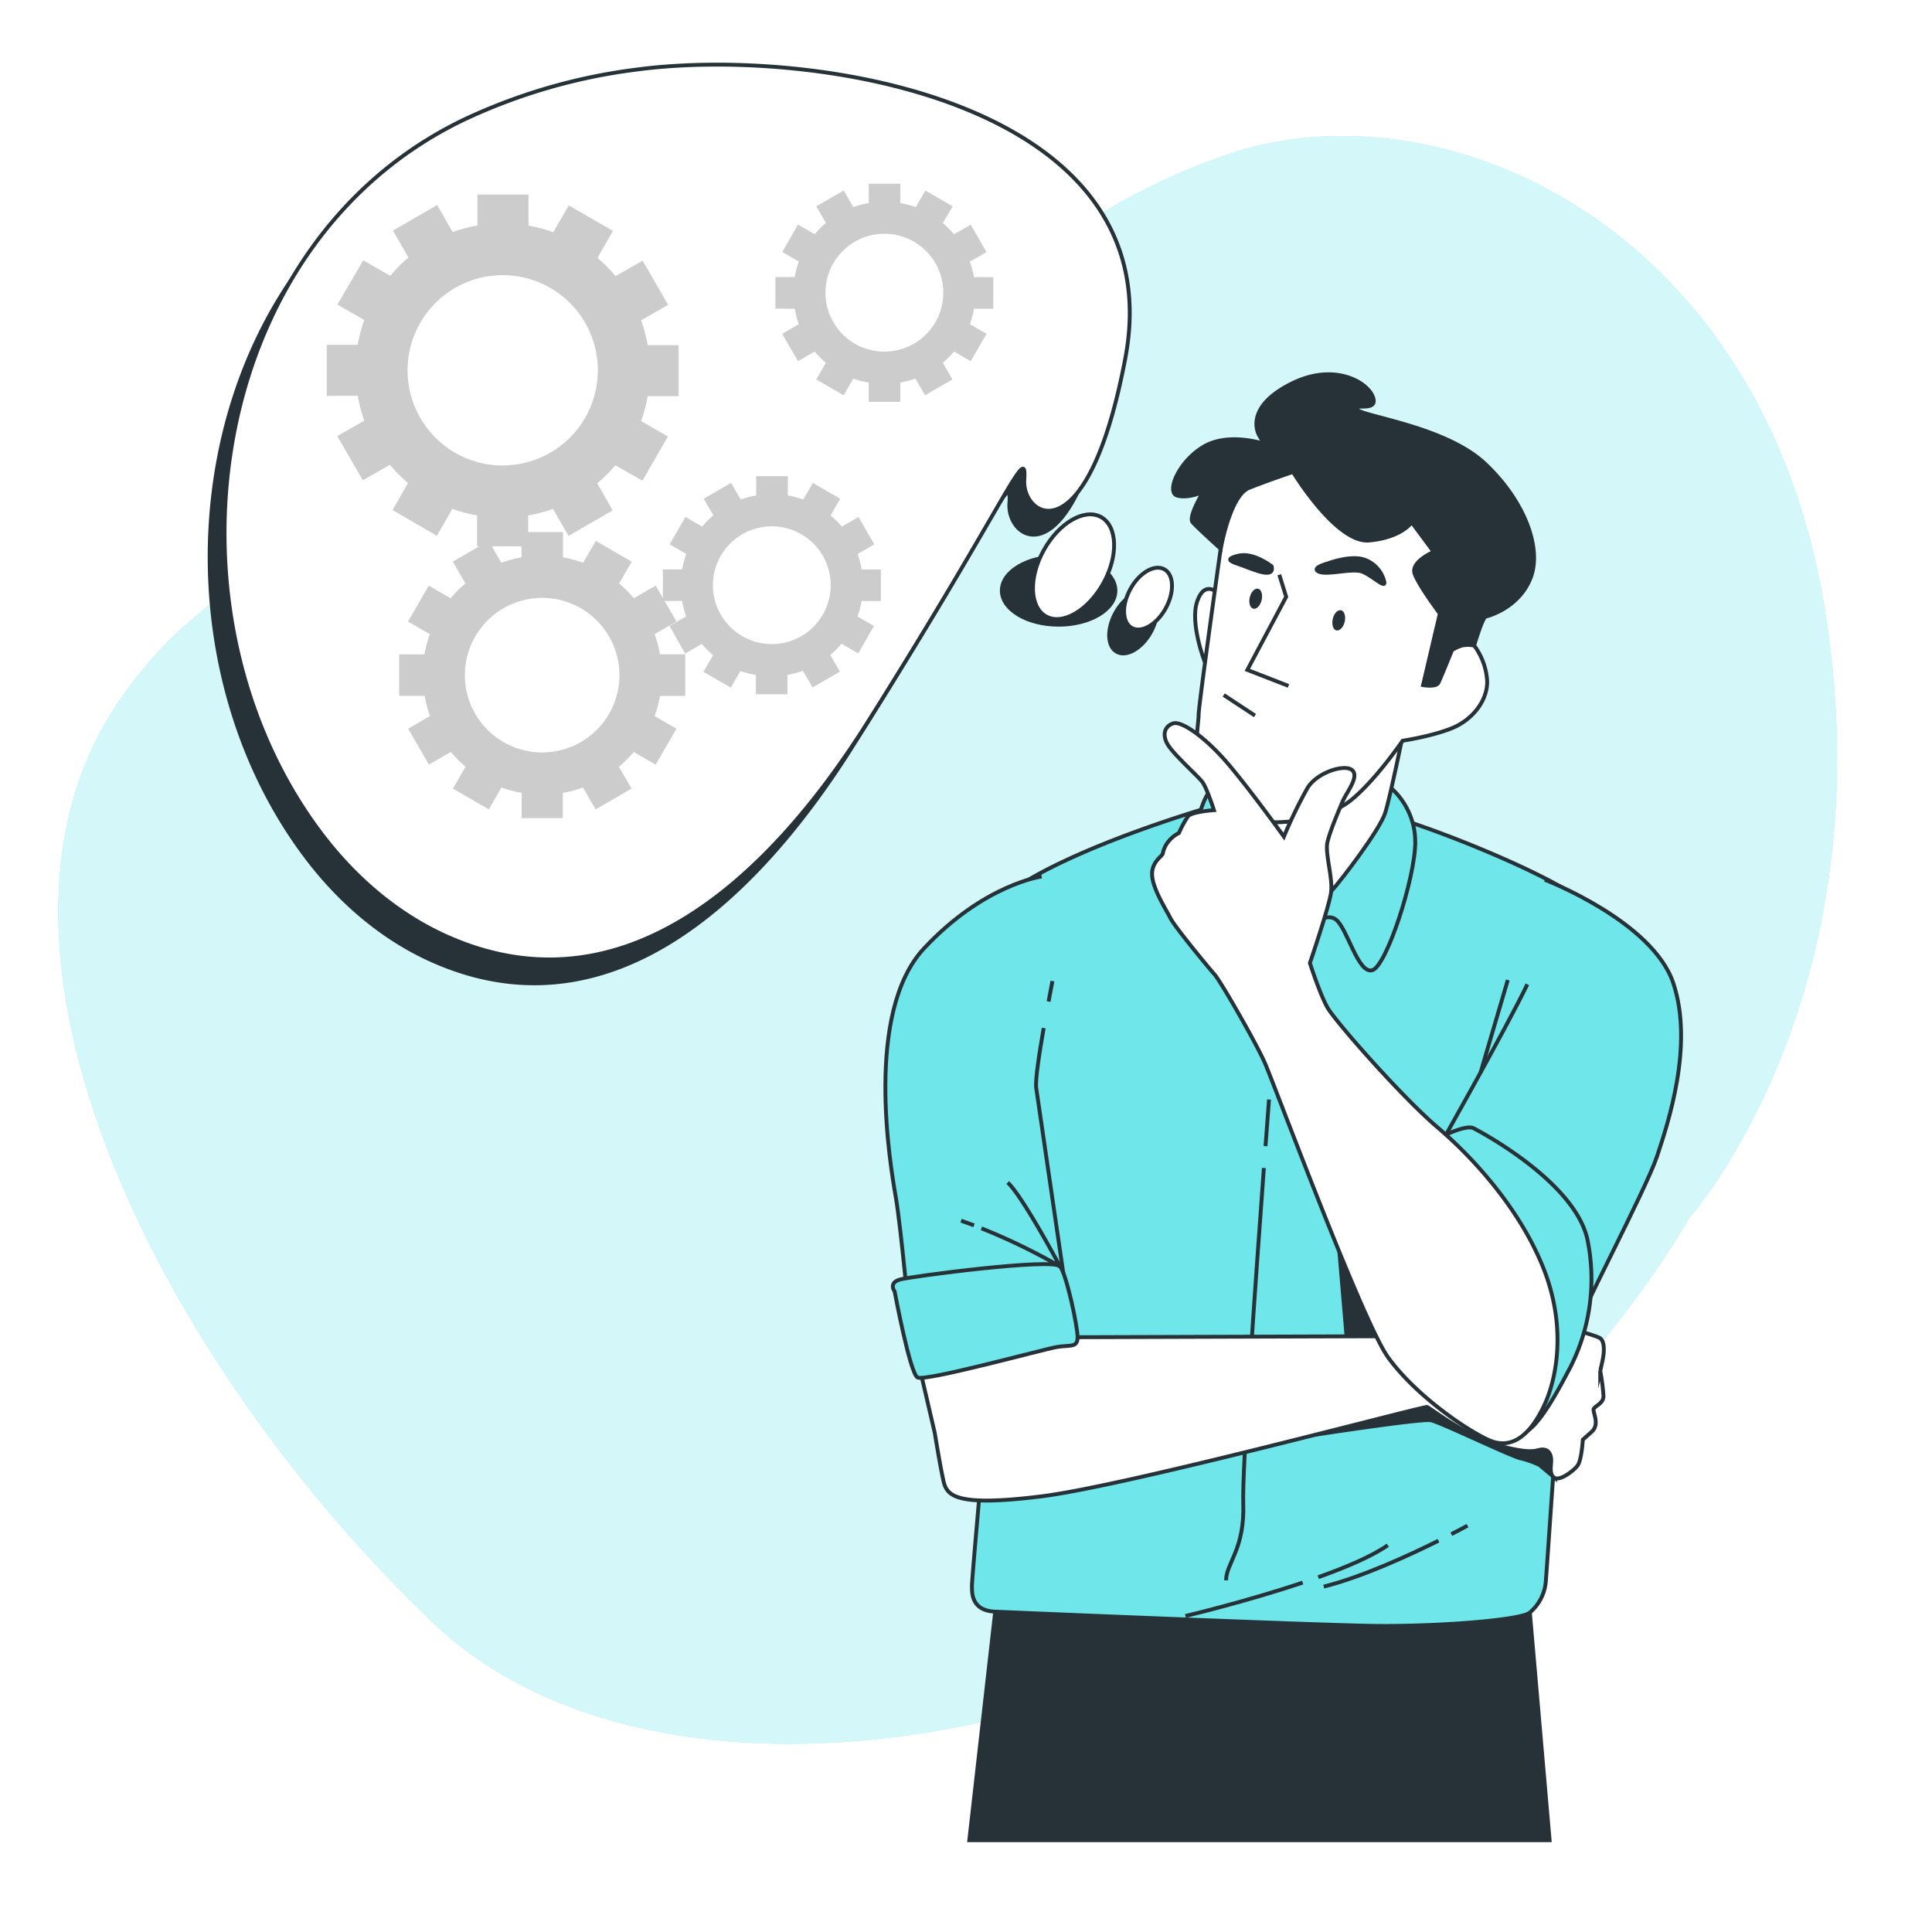 <svg class="animated" id="freepik_stories-man-thinking" xmlns="http://www.w3.org/2000/svg" viewBox="0 0 500 500" version="1.1" xmlns:xlink="http://www.w3.org/1999/xlink" xmlns:svgjs="http://svgjs.com/svgjs"><style>svg#freepik_stories-man-thinking:not(.animated) .animable {opacity: 0;}svg#freepik_stories-man-thinking.animated #freepik--Gears--inject-51 {animation: 1.5s Infinite  linear wind;animation-delay: 0s;}            @keyframes wind {                0% {                    transform: rotate( 0deg );                }                25% {                    transform: rotate( 1deg );                }                75% {                    transform: rotate( -1deg );                }            }        .animator-hidden { display: none; }</style><g id="freepik--background-simple--inject-51" class="animable" style="transform-origin: 245.257px 243.246px;"><path d="M437.4,314.93s51.09-57.42,34.85-157.33-99.67-136.72-155-117.49-67.81,52.7-113,71.84-131.06,6-174,70.29,11.88,170.82,81.67,237.62S359.8,444.84,437.4,314.93Z" style="fill: #6EE6EA; transform-origin: 245.257px 243.246px;" id="elkcsqlutg8qg" class="animable"></path><g id="elbthz9b1zj5"><path d="M437.4,314.93s51.09-57.42,34.85-157.33-99.67-136.72-155-117.49-67.81,52.7-113,71.84-131.06,6-174,70.29,11.88,170.82,81.67,237.62S359.8,444.84,437.4,314.93Z" style="fill: rgb(255, 255, 255); opacity: 0.7; transform-origin: 245.257px 243.246px;" class="animable" id="elvtbs5iwpqdi"></path></g></g><g id="freepik--Line--inject-51" class="animable animator-hidden" style="transform-origin: 261.655px 476.25px;"><line x1="61.58" y1="476.25" x2="461.73" y2="476.25" style="fill: none; stroke: rgb(38, 50, 56); stroke-miterlimit: 10; transform-origin: 261.655px 476.25px;" id="elx0bzuuaymbk" class="animable"></line></g><g id="freepik--Plant--inject-51" class="animable animator-hidden" style="transform-origin: 144.941px 374.121px;"><line x1="123.67" y1="324.26" x2="139.55" y2="476.05" style="fill: none; stroke: rgb(38, 50, 56); stroke-miterlimit: 10; stroke-width: 2px; transform-origin: 131.61px 400.155px;" id="el2w2zo9qj3o" class="animable"></line><line x1="136.73" y1="444.91" x2="129.67" y2="437.45" style="fill: none; stroke: rgb(38, 50, 56); stroke-miterlimit: 10; stroke-width: 2px; transform-origin: 133.2px 441.18px;" id="elcmkxelrt785" class="animable"></line><path d="M131.82,439.69a8,8,0,0,0-2.81-6c-1.81-1.62-11.35-5.63-12.25-2.27C115.77,435.08,125.53,442.26,131.82,439.69Z" style="fill: #6EE6EA; stroke: rgb(38, 50, 56); stroke-miterlimit: 10; transform-origin: 124.255px 435.175px;" id="elkxkm36o7bic" class="animable"></path><line x1="131.82" y1="439.69" x2="122.74" y2="434.03" style="fill: none; stroke: rgb(38, 50, 56); stroke-miterlimit: 10; stroke-width: 0.5px; transform-origin: 127.28px 436.86px;" id="elqun322i90t" class="animable"></line><line x1="138.5" y1="461.88" x2="131.45" y2="454.42" style="fill: none; stroke: rgb(38, 50, 56); stroke-miterlimit: 10; stroke-width: 2px; transform-origin: 134.975px 458.15px;" id="elc4s0y5lbc0p" class="animable"></line><path d="M133.59,456.66a8,8,0,0,0-2.81-6c-1.81-1.62-11.35-5.63-12.25-2.27C117.54,452.05,127.3,459.22,133.59,456.66Z" style="fill: #6EE6EA; stroke: rgb(38, 50, 56); stroke-miterlimit: 10; transform-origin: 126.025px 452.144px;" id="elglimby47rib" class="animable"></path><line x1="133.59" y1="456.66" x2="124.51" y2="451" style="fill: none; stroke: rgb(38, 50, 56); stroke-miterlimit: 10; stroke-width: 0.5px; transform-origin: 129.05px 453.83px;" id="el5mtkvk6ljhl" class="animable"></line><line x1="132.41" y1="403.5" x2="125.35" y2="396.05" style="fill: none; stroke: rgb(38, 50, 56); stroke-miterlimit: 10; stroke-width: 2px; transform-origin: 128.88px 399.775px;" id="elrwik1q3c3j" class="animable"></line><path d="M127.5,398.28a8,8,0,0,0-2.81-6c-1.81-1.61-11.35-5.63-12.25-2.27C111.45,393.68,121.21,400.85,127.5,398.28Z" style="fill: #6EE6EA; stroke: rgb(38, 50, 56); stroke-miterlimit: 10; transform-origin: 119.935px 393.766px;" id="elnvyga2a40yf" class="animable"></path><line x1="127.5" y1="398.28" x2="118.42" y2="392.63" style="fill: none; stroke: rgb(38, 50, 56); stroke-miterlimit: 10; stroke-width: 0.5px; transform-origin: 122.96px 395.455px;" id="elinfrudn9ikb" class="animable"></line><line x1="134.18" y1="420.47" x2="127.12" y2="413.02" style="fill: none; stroke: rgb(38, 50, 56); stroke-miterlimit: 10; stroke-width: 2px; transform-origin: 130.65px 416.745px;" id="elu3y518naoln" class="animable"></line><path d="M129.27,415.25a8,8,0,0,0-2.81-6c-1.81-1.62-11.35-5.63-12.25-2.27C113.22,410.64,123,417.82,129.27,415.25Z" style="fill: #6EE6EA; stroke: rgb(38, 50, 56); stroke-miterlimit: 10; transform-origin: 121.705px 410.735px;" id="elk46oxpg46bi" class="animable"></path><line x1="129.27" y1="415.25" x2="120.19" y2="409.59" style="fill: none; stroke: rgb(38, 50, 56); stroke-miterlimit: 10; stroke-width: 0.5px; transform-origin: 124.73px 412.42px;" id="elgx3hcyienrw" class="animable"></line><line x1="129.54" y1="375.94" x2="122.48" y2="368.48" style="fill: none; stroke: rgb(38, 50, 56); stroke-miterlimit: 10; stroke-width: 2px; transform-origin: 126.01px 372.21px;" id="el5l9ik1jrhyp" class="animable"></line><path d="M124.62,370.72a8,8,0,0,0-2.81-6c-1.81-1.62-11.35-5.63-12.25-2.27C108.58,366.11,118.34,373.29,124.62,370.72Z" style="fill: #6EE6EA; stroke: rgb(38, 50, 56); stroke-miterlimit: 10; transform-origin: 117.056px 366.205px;" id="eljhmjjx5rfye" class="animable"></path><line x1="124.62" y1="370.72" x2="115.54" y2="365.06" style="fill: none; stroke: rgb(38, 50, 56); stroke-miterlimit: 10; stroke-width: 0.5px; transform-origin: 120.08px 367.89px;" id="elpjz0ki97el" class="animable"></line><line x1="126.65" y1="348.26" x2="119.59" y2="340.8" style="fill: none; stroke: rgb(38, 50, 56); stroke-miterlimit: 10; stroke-width: 2px; transform-origin: 123.12px 344.53px;" id="elwwqjxiqv0m" class="animable"></line><path d="M121.73,343a8,8,0,0,0-2.81-6c-1.81-1.62-11.34-5.63-12.25-2.27C105.69,338.43,115.45,345.6,121.73,343Z" style="fill: #6EE6EA; stroke: rgb(38, 50, 56); stroke-miterlimit: 10; transform-origin: 114.166px 338.491px;" id="el265dp2kfb1sh" class="animable"></path><line x1="121.73" y1="343.03" x2="112.65" y2="337.38" style="fill: none; stroke: rgb(38, 50, 56); stroke-miterlimit: 10; stroke-width: 0.5px; transform-origin: 117.19px 340.205px;" id="elmgp46x8xfbe" class="animable"></line><line x1="135.55" y1="434.87" x2="140.91" y2="426.12" style="fill: none; stroke: rgb(38, 50, 56); stroke-miterlimit: 10; stroke-width: 2px; transform-origin: 138.23px 430.495px;" id="elhs2s073zupp" class="animable"></line><path d="M139.28,428.75a8,8,0,0,1,1.51-6.44c1.44-2,9.94-7.85,11.52-4.75C154,420.93,146,430,139.28,428.75Z" style="fill: #6EE6EA; stroke: rgb(38, 50, 56); stroke-miterlimit: 10; transform-origin: 145.833px 422.769px;" id="el1xeamh6rb92" class="animable"></path><line x1="139.28" y1="428.75" x2="147.45" y2="420.93" style="fill: none; stroke: rgb(38, 50, 56); stroke-miterlimit: 10; stroke-width: 0.5px; transform-origin: 143.365px 424.84px;" id="el4sdzg5yxmth" class="animable"></line><line x1="130.89" y1="390.22" x2="136.25" y2="381.47" style="fill: none; stroke: rgb(38, 50, 56); stroke-miterlimit: 10; stroke-width: 2px; transform-origin: 133.57px 385.845px;" id="el19u71855smo" class="animable"></line><path d="M134.62,384.09a8,8,0,0,1,1.51-6.43c1.44-2,9.94-7.86,11.52-4.76C149.37,376.27,141.3,385.31,134.62,384.09Z" style="fill: #6EE6EA; stroke: rgb(38, 50, 56); stroke-miterlimit: 10; transform-origin: 141.177px 378.107px;" id="elcdaesf5va2" class="animable"></path><line x1="134.62" y1="384.09" x2="142.79" y2="376.28" style="fill: none; stroke: rgb(38, 50, 56); stroke-miterlimit: 10; stroke-width: 0.5px; transform-origin: 138.705px 380.185px;" id="elri57n8vpmc" class="animable"></line><line x1="128.84" y1="370.59" x2="134.21" y2="361.84" style="fill: none; stroke: rgb(38, 50, 56); stroke-miterlimit: 10; stroke-width: 2px; transform-origin: 131.525px 366.215px;" id="el1rat1p2h0sa" class="animable"></line><path d="M132.57,364.47a8,8,0,0,1,1.51-6.44c1.44-1.95,9.94-7.85,11.52-4.75C147.32,356.65,139.25,365.69,132.57,364.47Z" style="fill: #6EE6EA; stroke: rgb(38, 50, 56); stroke-miterlimit: 10; transform-origin: 139.126px 358.489px;" id="el06k1jmuous7" class="animable"></path><line x1="132.57" y1="364.47" x2="140.74" y2="356.66" style="fill: none; stroke: rgb(38, 50, 56); stroke-miterlimit: 10; stroke-width: 0.5px; transform-origin: 136.655px 360.565px;" id="elpco0teea09" class="animable"></line><line x1="125.84" y1="341.83" x2="131.2" y2="333.08" style="fill: none; stroke: rgb(38, 50, 56); stroke-miterlimit: 10; stroke-width: 2px; transform-origin: 128.52px 337.455px;" id="el51xv2d7r09n" class="animable"></line><path d="M129.57,335.7a8,8,0,0,1,1.51-6.44c1.44-1.95,9.94-7.85,11.52-4.75C144.32,327.88,136.25,336.92,129.57,335.7Z" style="fill: #6EE6EA; stroke: rgb(38, 50, 56); stroke-miterlimit: 10; transform-origin: 136.126px 329.719px;" id="elg5y4ffrfqel" class="animable"></path><line x1="129.57" y1="335.7" x2="137.74" y2="327.89" style="fill: none; stroke: rgb(38, 50, 56); stroke-miterlimit: 10; stroke-width: 0.5px; transform-origin: 133.655px 331.795px;" id="elnhtocvl5fyk" class="animable"></line><path d="M123.54,323.43a8,8,0,0,1,1.51-6.43c1.44-2,9.94-7.86,11.52-4.76C138.29,315.61,130.22,324.65,123.54,323.43Z" style="fill: #6EE6EA; stroke: rgb(38, 50, 56); stroke-miterlimit: 10; transform-origin: 130.097px 317.447px;" id="elbiitmfcuf9j" class="animable"></path><line x1="123.54" y1="323.43" x2="131.72" y2="315.62" style="fill: none; stroke: rgb(38, 50, 56); stroke-miterlimit: 10; stroke-width: 0.5px; transform-origin: 127.63px 319.525px;" id="elzst7p5sv0n" class="animable"></line><path d="M124,323.77a8,8,0,0,1-6.25-2.18c-1.8-1.63-6.77-10.71-3.52-11.95C117.78,308.28,125.92,317.26,124,323.77Z" style="fill: #6EE6EA; stroke: rgb(38, 50, 56); stroke-miterlimit: 10; transform-origin: 118.721px 316.652px;" id="eli43q8hc8am9" class="animable"></path><line x1="124.02" y1="323.77" x2="117.1" y2="314.82" style="fill: none; stroke: rgb(38, 50, 56); stroke-miterlimit: 10; stroke-width: 0.5px; transform-origin: 120.56px 319.295px;" id="el3ppyxxog01j" class="animable"></line><line x1="164.74" y1="344.81" x2="151.61" y2="476.05" style="fill: none; stroke: rgb(38, 50, 56); stroke-miterlimit: 10; stroke-width: 2px; transform-origin: 158.175px 410.43px;" id="elmafeqgo1e1i" class="animable"></line><line x1="152.68" y1="465.56" x2="147.31" y2="456.81" style="fill: none; stroke: rgb(38, 50, 56); stroke-miterlimit: 10; stroke-width: 2px; transform-origin: 149.995px 461.185px;" id="el19u2iceqkza" class="animable"></line><path d="M149,459.44a8,8,0,0,0-1.52-6.44c-1.44-1.95-9.94-7.84-11.52-4.74C134.19,451.63,142.27,460.66,149,459.44Z" style="fill: #6EE6EA; stroke: rgb(38, 50, 56); stroke-miterlimit: 10; transform-origin: 142.432px 453.464px;" id="elm6oh273xzla" class="animable"></path><line x1="148.95" y1="459.44" x2="141.23" y2="452.03" style="fill: none; stroke: rgb(38, 50, 56); stroke-miterlimit: 10; stroke-width: 0.5px; transform-origin: 145.09px 455.735px;" id="elg174340mnpf" class="animable"></line><line x1="156.98" y1="424.15" x2="151.61" y2="415.4" style="fill: none; stroke: rgb(38, 50, 56); stroke-miterlimit: 10; stroke-width: 2px; transform-origin: 154.295px 419.775px;" id="elu0e6hkse9ob" class="animable"></line><path d="M153.24,418a8,8,0,0,0-1.51-6.44c-1.44-1.95-9.95-7.84-11.52-4.74C138.49,410.22,146.56,419.25,153.24,418Z" style="fill: #6EE6EA; stroke: rgb(38, 50, 56); stroke-miterlimit: 10; transform-origin: 146.684px 412.027px;" id="elsrupf4c2tz9" class="animable"></path><line x1="153.24" y1="418.03" x2="145.53" y2="410.63" style="fill: none; stroke: rgb(38, 50, 56); stroke-miterlimit: 10; stroke-width: 0.5px; transform-origin: 149.385px 414.33px;" id="ellby41ib74v" class="animable"></line><line x1="155.22" y1="441.12" x2="149.84" y2="432.37" style="fill: none; stroke: rgb(38, 50, 56); stroke-miterlimit: 10; stroke-width: 2px; transform-origin: 152.53px 436.745px;" id="elb9z28d3cg9e" class="animable"></line><path d="M151.48,435a8,8,0,0,0-1.51-6.44c-1.44-1.95-9.95-7.84-11.53-4.74C136.73,427.19,144.8,436.22,151.48,435Z" style="fill: #6EE6EA; stroke: rgb(38, 50, 56); stroke-miterlimit: 10; transform-origin: 144.92px 429.024px;" id="elyrfsp9e8dm9" class="animable"></path><line x1="151.48" y1="435" x2="143.76" y2="427.6" style="fill: none; stroke: rgb(38, 50, 56); stroke-miterlimit: 10; stroke-width: 0.5px; transform-origin: 147.62px 431.3px;" id="ele9m2bbkk99" class="animable"></line><line x1="159.84" y1="396.59" x2="154.47" y2="387.84" style="fill: none; stroke: rgb(38, 50, 56); stroke-miterlimit: 10; stroke-width: 2px; transform-origin: 157.155px 392.215px;" id="elarjt2f37avq" class="animable"></line><path d="M156.1,390.47a8,8,0,0,0-1.51-6.44c-1.44-2-10-7.85-11.52-4.75C141.35,382.65,149.42,391.68,156.1,390.47Z" style="fill: #6EE6EA; stroke: rgb(38, 50, 56); stroke-miterlimit: 10; transform-origin: 149.544px 384.486px;" id="ellj05zfw7y8" class="animable"></path><line x1="156.1" y1="390.47" x2="148.39" y2="383.06" style="fill: none; stroke: rgb(38, 50, 56); stroke-miterlimit: 10; stroke-width: 0.5px; transform-origin: 152.245px 386.765px;" id="elwvjjv5xs0i" class="animable"></line><line x1="162.71" y1="368.9" x2="157.34" y2="360.15" style="fill: none; stroke: rgb(38, 50, 56); stroke-miterlimit: 10; stroke-width: 2px; transform-origin: 160.025px 364.525px;" id="el4avoh8bzun5" class="animable"></line><path d="M159,362.78a8,8,0,0,0-1.52-6.44c-1.44-1.95-9.94-7.84-11.52-4.74C144.22,355,152.3,364,159,362.78Z" style="fill: #6EE6EA; stroke: rgb(38, 50, 56); stroke-miterlimit: 10; transform-origin: 152.436px 356.804px;" id="elauw2isc1tvk" class="animable"></path><line x1="158.98" y1="362.78" x2="151.26" y2="355.38" style="fill: none; stroke: rgb(38, 50, 56); stroke-miterlimit: 10; stroke-width: 0.5px; transform-origin: 155.12px 359.08px;" id="elkeo6n50xolp" class="animable"></line><line x1="153.59" y1="455.49" x2="160.64" y2="448.03" style="fill: none; stroke: rgb(38, 50, 56); stroke-miterlimit: 10; stroke-width: 2px; transform-origin: 157.115px 451.76px;" id="el6690b0o82xb" class="animable"></line><path d="M158.5,450.27a8,8,0,0,1,2.8-6c1.81-1.62,11.35-5.64,12.26-2.28C174.54,445.65,164.79,452.83,158.5,450.27Z" style="fill: #6EE6EA; stroke: rgb(38, 50, 56); stroke-miterlimit: 10; transform-origin: 166.064px 445.749px;" id="eltu58j7d1b2i" class="animable"></path><line x1="158.5" y1="450.27" x2="168.11" y2="444.31" style="fill: none; stroke: rgb(38, 50, 56); stroke-miterlimit: 10; stroke-width: 0.5px; transform-origin: 163.305px 447.29px;" id="ela8uv41ixzt4" class="animable"></line><line x1="158.22" y1="410.84" x2="165.28" y2="403.38" style="fill: none; stroke: rgb(38, 50, 56); stroke-miterlimit: 10; stroke-width: 2px; transform-origin: 161.75px 407.11px;" id="elk5dyxopy8g" class="animable"></line><path d="M163.13,405.61a8,8,0,0,1,2.81-6c1.81-1.62,11.34-5.63,12.25-2.28C179.18,401,169.42,408.18,163.13,405.61Z" style="fill: #6EE6EA; stroke: rgb(38, 50, 56); stroke-miterlimit: 10; transform-origin: 170.695px 401.093px;" id="eltntqvzw023" class="animable"></path><line x1="163.13" y1="405.61" x2="172.74" y2="399.65" style="fill: none; stroke: rgb(38, 50, 56); stroke-miterlimit: 10; stroke-width: 0.5px; transform-origin: 167.935px 402.63px;" id="elahlpyzbekcd" class="animable"></line><line x1="160.26" y1="391.21" x2="167.31" y2="383.75" style="fill: none; stroke: rgb(38, 50, 56); stroke-miterlimit: 10; stroke-width: 2px; transform-origin: 163.785px 387.48px;" id="el3fql676067c" class="animable"></line><path d="M165.17,386a8,8,0,0,1,2.8-6c1.81-1.62,11.35-5.64,12.26-2.28C181.21,381.37,171.46,388.55,165.17,386Z" style="fill: #6EE6EA; stroke: rgb(38, 50, 56); stroke-miterlimit: 10; transform-origin: 172.734px 381.477px;" id="elswkqd3lhipk" class="animable"></path><line x1="165.17" y1="385.99" x2="174.78" y2="380.03" style="fill: none; stroke: rgb(38, 50, 56); stroke-miterlimit: 10; stroke-width: 0.5px; transform-origin: 169.975px 383.01px;" id="el9cnnmb0dbwh" class="animable"></line><line x1="163.24" y1="362.44" x2="170.3" y2="354.98" style="fill: none; stroke: rgb(38, 50, 56); stroke-miterlimit: 10; stroke-width: 2px; transform-origin: 166.77px 358.71px;" id="el1qkorpmvmng" class="animable"></line><path d="M168.15,357.22a8,8,0,0,1,2.81-6c1.81-1.62,11.34-5.64,12.25-2.28C184.2,352.6,174.44,359.78,168.15,357.22Z" style="fill: #6EE6EA; stroke: rgb(38, 50, 56); stroke-miterlimit: 10; transform-origin: 175.715px 352.699px;" id="elqozri1o9l4" class="animable"></path><line x1="168.15" y1="357.22" x2="177.76" y2="351.26" style="fill: none; stroke: rgb(38, 50, 56); stroke-miterlimit: 10; stroke-width: 0.5px; transform-origin: 172.955px 354.24px;" id="el2v0hpgzs3lw" class="animable"></line><path d="M164.78,344a8,8,0,0,1,2.81-6c1.81-1.62,11.34-5.63,12.25-2.27C180.83,339.36,171.07,346.54,164.78,344Z" style="fill: #6EE6EA; stroke: rgb(38, 50, 56); stroke-miterlimit: 10; transform-origin: 172.345px 339.48px;" id="el6hm5zlf9j9v" class="animable"></path><line x1="164.78" y1="343.97" x2="174.39" y2="338.01" style="fill: none; stroke: rgb(38, 50, 56); stroke-miterlimit: 10; stroke-width: 0.5px; transform-origin: 169.585px 340.99px;" id="elwuumrsuq3c" class="animable"></line><path d="M165.18,344.4a8,8,0,0,1-5.66-3.42c-1.43-2-4.42-11.87-1-12.42C162.27,328,168.39,338.42,165.18,344.4Z" style="fill: #6EE6EA; stroke: rgb(38, 50, 56); stroke-miterlimit: 10; transform-origin: 161.511px 336.469px;" id="elaoomevjuqi" class="animable"></path><line x1="165.18" y1="344.4" x2="160.25" y2="334.22" style="fill: none; stroke: rgb(38, 50, 56); stroke-miterlimit: 10; stroke-width: 0.5px; transform-origin: 162.715px 339.31px;" id="elmlsocny713k" class="animable"></line><line x1="147" y1="284.05" x2="146.03" y2="476.28" style="fill: none; stroke: rgb(38, 50, 56); stroke-miterlimit: 10; stroke-width: 2px; transform-origin: 146.515px 380.165px;" id="el3atd2mxsqv4" class="animable"></line><line x1="147.15" y1="444.37" x2="140.9" y2="436.22" style="fill: none; stroke: rgb(38, 50, 56); stroke-miterlimit: 10; stroke-width: 2px; transform-origin: 144.025px 440.295px;" id="elmyq42awx8oc" class="animable"></line><path d="M142.8,438.66a8,8,0,0,0-2.17-6.24c-1.63-1.8-10.7-6.78-11.95-3.54C127.32,432.42,136.28,440.56,142.8,438.66Z" style="fill: #6EE6EA; stroke: rgb(38, 50, 56); stroke-miterlimit: 10; transform-origin: 135.687px 433.377px;" id="elrk37gi0uka" class="animable"></path><line x1="142.8" y1="438.66" x2="134.36" y2="432.09" style="fill: none; stroke: rgb(38, 50, 56); stroke-miterlimit: 10; stroke-width: 0.5px; transform-origin: 138.58px 435.375px;" id="el1odjjcj2g81" class="animable"></line><line x1="147.15" y1="408.91" x2="140.9" y2="400.76" style="fill: none; stroke: rgb(38, 50, 56); stroke-miterlimit: 10; stroke-width: 2px; transform-origin: 144.025px 404.835px;" id="el7o92symld1x" class="animable"></line><path d="M142.8,403.2a8,8,0,0,0-2.17-6.24c-1.63-1.8-10.7-6.78-11.95-3.53C127.32,397,136.28,405.1,142.8,403.2Z" style="fill: #6EE6EA; stroke: rgb(38, 50, 56); stroke-miterlimit: 10; transform-origin: 135.687px 397.919px;" id="elxz0220vk9t" class="animable"></path><line x1="142.8" y1="403.2" x2="134.36" y2="396.63" style="fill: none; stroke: rgb(38, 50, 56); stroke-miterlimit: 10; stroke-width: 0.5px; transform-origin: 138.58px 399.915px;" id="elhabu82i72qe" class="animable"></line><line x1="147.15" y1="367.28" x2="140.9" y2="359.13" style="fill: none; stroke: rgb(38, 50, 56); stroke-miterlimit: 10; stroke-width: 2px; transform-origin: 144.025px 363.205px;" id="elo5qxcznlhk" class="animable"></line><path d="M142.8,361.57a8,8,0,0,0-2.17-6.24c-1.63-1.8-10.7-6.78-11.95-3.53C127.32,355.33,136.28,363.47,142.8,361.57Z" style="fill: #6EE6EA; stroke: rgb(38, 50, 56); stroke-miterlimit: 10; transform-origin: 135.687px 356.289px;" id="eliazqxm110p" class="animable"></path><line x1="142.8" y1="361.57" x2="134.36" y2="355" style="fill: none; stroke: rgb(38, 50, 56); stroke-miterlimit: 10; stroke-width: 0.5px; transform-origin: 138.58px 358.285px;" id="elzt3qacnm1cm" class="animable"></line><line x1="147.15" y1="339.56" x2="140.9" y2="331.42" style="fill: none; stroke: rgb(38, 50, 56); stroke-miterlimit: 10; stroke-width: 2px; transform-origin: 144.025px 335.49px;" id="elt3hlhelc71" class="animable"></line><path d="M142.8,333.86a8,8,0,0,0-2.17-6.25c-1.63-1.79-10.7-6.77-11.95-3.53C127.32,327.61,136.28,335.76,142.8,333.86Z" style="fill: #6EE6EA; stroke: rgb(38, 50, 56); stroke-miterlimit: 10; transform-origin: 135.688px 328.576px;" id="elxzqtxnhvtbk" class="animable"></path><line x1="142.8" y1="333.86" x2="134.36" y2="327.29" style="fill: none; stroke: rgb(38, 50, 56); stroke-miterlimit: 10; stroke-width: 0.5px; transform-origin: 138.58px 330.575px;" id="elrr2a5kgjxpr" class="animable"></line><line x1="147.15" y1="311.73" x2="140.9" y2="303.58" style="fill: none; stroke: rgb(38, 50, 56); stroke-miterlimit: 10; stroke-width: 2px; transform-origin: 144.025px 307.655px;" id="elmskus5hay4g" class="animable"></line><path d="M142.8,306a8,8,0,0,0-2.17-6.25c-1.63-1.8-10.7-6.78-11.95-3.53C127.32,299.78,136.28,307.93,142.8,306Z" style="fill: #6EE6EA; stroke: rgb(38, 50, 56); stroke-miterlimit: 10; transform-origin: 135.688px 300.718px;" id="elcw1xrnmw1wt" class="animable"></path><line x1="142.8" y1="306.03" x2="134.36" y2="299.46" style="fill: none; stroke: rgb(38, 50, 56); stroke-miterlimit: 10; stroke-width: 0.5px; transform-origin: 138.58px 302.745px;" id="el3dtd8kbdu6" class="animable"></line><line x1="147.01" y1="455.19" x2="153.26" y2="447.05" style="fill: none; stroke: rgb(38, 50, 56); stroke-miterlimit: 10; stroke-width: 2px; transform-origin: 150.135px 451.12px;" id="elhfnrwvdwz8" class="animable"></line><path d="M151.36,449.49a8,8,0,0,1,2.17-6.25c1.63-1.79,10.7-6.77,11.95-3.53C166.84,443.24,157.87,451.39,151.36,449.49Z" style="fill: #6EE6EA; stroke: rgb(38, 50, 56); stroke-miterlimit: 10; transform-origin: 158.472px 444.206px;" id="el02k30lk2uee5" class="animable"></path><line x1="151.36" y1="449.49" x2="160.3" y2="442.57" style="fill: none; stroke: rgb(38, 50, 56); stroke-miterlimit: 10; stroke-width: 0.5px; transform-origin: 155.83px 446.03px;" id="elco201zzarnm" class="animable"></line><line x1="147.01" y1="398.8" x2="153.26" y2="390.65" style="fill: none; stroke: rgb(38, 50, 56); stroke-miterlimit: 10; stroke-width: 2px; transform-origin: 150.135px 394.725px;" id="el5173csy2wot" class="animable"></line><path d="M151.36,393.1a8,8,0,0,1,2.17-6.25c1.63-1.8,10.7-6.78,11.95-3.53C166.84,386.85,157.87,395,151.36,393.1Z" style="fill: #6EE6EA; stroke: rgb(38, 50, 56); stroke-miterlimit: 10; transform-origin: 158.472px 387.814px;" id="elju65ijnmo8" class="animable"></path><line x1="151.36" y1="393.1" x2="160.3" y2="386.17" style="fill: none; stroke: rgb(38, 50, 56); stroke-miterlimit: 10; stroke-width: 0.5px; transform-origin: 155.83px 389.635px;" id="elpg271wg9int" class="animable"></line><line x1="147.01" y1="370.96" x2="153.26" y2="362.82" style="fill: none; stroke: rgb(38, 50, 56); stroke-miterlimit: 10; stroke-width: 2px; transform-origin: 150.135px 366.89px;" id="elvf4m6kctozj" class="animable"></line><path d="M151.36,365.26a8,8,0,0,1,2.17-6.25c1.63-1.79,10.7-6.77,11.95-3.53C166.84,359,157.87,367.16,151.36,365.26Z" style="fill: #6EE6EA; stroke: rgb(38, 50, 56); stroke-miterlimit: 10; transform-origin: 158.472px 359.976px;" id="ela5im44gcxos" class="animable"></path><line x1="151.36" y1="365.26" x2="160.3" y2="358.34" style="fill: none; stroke: rgb(38, 50, 56); stroke-miterlimit: 10; stroke-width: 0.5px; transform-origin: 155.83px 361.8px;" id="elz97sc2nmcnl" class="animable"></line><line x1="147.01" y1="334.17" x2="153.26" y2="326.03" style="fill: none; stroke: rgb(38, 50, 56); stroke-miterlimit: 10; stroke-width: 2px; transform-origin: 150.135px 330.1px;" id="elkvact4b9emh" class="animable"></line><path d="M151.36,328.47a8,8,0,0,1,2.17-6.25c1.63-1.79,10.7-6.77,11.95-3.53C166.84,322.22,157.87,330.37,151.36,328.47Z" style="fill: #6EE6EA; stroke: rgb(38, 50, 56); stroke-miterlimit: 10; transform-origin: 158.472px 323.186px;" id="elstrf93b4kcg" class="animable"></path><line x1="151.36" y1="328.47" x2="160.3" y2="321.55" style="fill: none; stroke: rgb(38, 50, 56); stroke-miterlimit: 10; stroke-width: 0.5px; transform-origin: 155.83px 325.01px;" id="elht2w45aarkt" class="animable"></line><line x1="147.01" y1="305.25" x2="153.26" y2="297.1" style="fill: none; stroke: rgb(38, 50, 56); stroke-miterlimit: 10; stroke-width: 2px; transform-origin: 150.135px 301.175px;" id="el3qqywcgkx4" class="animable"></line><path d="M151.36,299.55a8,8,0,0,1,2.17-6.25c1.63-1.8,10.7-6.78,11.95-3.53C166.84,293.3,157.87,301.45,151.36,299.55Z" style="fill: #6EE6EA; stroke: rgb(38, 50, 56); stroke-miterlimit: 10; transform-origin: 158.472px 294.264px;" id="elxgnrskuq4a" class="animable"></path><line x1="151.36" y1="299.55" x2="160.3" y2="292.63" style="fill: none; stroke: rgb(38, 50, 56); stroke-miterlimit: 10; stroke-width: 0.5px; transform-origin: 155.83px 296.09px;" id="elcfopxl938uo" class="animable"></line><path d="M146.64,286.72a8,8,0,0,1,2.17-6.25c1.63-1.8,10.7-6.77,11.95-3.53C162.12,280.47,153.15,288.62,146.64,286.72Z" style="fill: #6EE6EA; stroke: rgb(38, 50, 56); stroke-miterlimit: 10; transform-origin: 153.752px 281.436px;" id="ela39xee7aat" class="animable"></path><line x1="146.64" y1="286.72" x2="155.58" y2="279.8" style="fill: none; stroke: rgb(38, 50, 56); stroke-miterlimit: 10; stroke-width: 0.5px; transform-origin: 151.11px 283.26px;" id="elk2xc8gt7fo" class="animable"></line><path d="M147.07,287.1a8,8,0,0,1-6-2.81c-1.62-1.82-5.62-11.36-2.26-12.26C142.48,271.05,149.65,280.82,147.07,287.1Z" style="fill: #6EE6EA; stroke: rgb(38, 50, 56); stroke-miterlimit: 10; transform-origin: 142.561px 279.531px;" id="elk0uvcqeo9hk" class="animable"></path><line x1="147.07" y1="287.1" x2="141.13" y2="277.49" style="fill: none; stroke: rgb(38, 50, 56); stroke-miterlimit: 10; stroke-width: 0.5px; transform-origin: 144.1px 282.295px;" id="elrluxb0dzpao" class="animable"></line></g><g id="freepik--Character--inject-51" class="animable" style="transform-origin: 332.099px 286.556px;"><polygon points="401.04 476.25 395.26 409.62 258.41 409.62 250.85 476.25 401.04 476.25" style="fill: rgb(38, 50, 56); stroke: rgb(38, 50, 56); stroke-miterlimit: 10; transform-origin: 325.945px 442.935px;" id="elaz0t7vrbtyf" class="animable"></polygon><path d="M317.22,207.67s-40,11-57.5,24.24-29.6,26.78-26.78,52.43,21.14,95.83,21.14,95.83-2.54,28.47-2.54,30.16-.28,6.48,5.92,6.76,80.61,3.39,97.24,3.67,38.62-1.41,41.15-3.38a11.76,11.76,0,0,0,4.23-8.46c.28-3.38,3.1-44.82,3.1-44.82l.28-18.6s18.33-60.88,19.45-80.61-6.2-26.21-14.37-32.41-33.61-16.7-47.35-20.86S317.22,207.67,317.22,207.67Z" style="fill: #6EE6EA; stroke: rgb(38, 50, 56); stroke-miterlimit: 10; transform-origin: 327.778px 314.229px;" id="elnruog8lgm3" class="animable"></path><path d="M327.09,302.27c-2,27.45-5.66,78-5.34,86.71.45,12-4.44,15.55-4.44,20" style="fill: none; stroke: rgb(38, 50, 56); stroke-miterlimit: 10; transform-origin: 322.2px 355.625px;" id="el33ibzfzp5ud" class="animable"></path><path d="M328.42,284.56s-.36,4.67-.91,12.06" style="fill: none; stroke: rgb(38, 50, 56); stroke-miterlimit: 10; transform-origin: 327.965px 290.59px;" id="elx4fj9z2uhf" class="animable"></path><polygon points="346.28 319.82 348.84 350.02 363.17 349 346.28 319.82" style="fill: rgb(38, 50, 56); stroke: rgb(38, 50, 56); stroke-miterlimit: 10; transform-origin: 354.725px 334.92px;" id="elp9f7sfvup9b" class="animable"></polygon><path d="M332.7,372.48s35-5.5,37.63-4.92,20.55,9.26,23.16,9.84a24.34,24.34,0,0,1,4.92,1.74l3.93,3.29L401,372.48s-5.21-6.37-16.79-11-17.37-2-20-1.15S332.7,372.48,332.7,372.48Z" style="fill: rgb(38, 50, 56); stroke: rgb(38, 50, 56); stroke-miterlimit: 10; transform-origin: 367.52px 370.622px;" id="eln9xh0v2cj1n" class="animable"></path><path d="M278.88,346.07l91-.29s29.32-2.81,30.44-3.1,12.69,2.82,13.82,3.67,1.12,3.38.56,5.92l-.56,2.53a53.38,53.38,0,0,1,.84,6.49c0,2-2.25,2.53-2.54,3.38s1.7,3.94-.56,5.92l-2.25,2s-.29,5.36-1.41,6.77-4.51,3.94-5.92,3.1-.85-3.1-.85-4.51-.56-2.82-2.25-2.82-2,1.41-10.71-.85-18.32-9.86-19.17-10.15-77.23,20.3-99.78,23.12-24.52-.28-25.37-4-2.25-12.4-2.25-12.4l-4-17.19Z" style="fill: rgb(255, 255, 255); stroke: rgb(38, 50, 56); stroke-miterlimit: 10; transform-origin: 326.495px 365.502px;" id="elh357ntr2uhf" class="animable"></path><path d="M338.05,240.71s4.71-5,7.68-2.73,5.69,14.11,9.4,13.12,11.14-24,11.14-33.16-6.44-14.6-7.92-15.1-39.35-1-43.81.75-6.18,17.32-7.91,26.72,2.22,11.63,4.7,10.4,12.12-5.2,14.35-5.2S338.05,240.71,338.05,240.71Z" style="fill: #6EE6EA; stroke: rgb(38, 50, 56); stroke-miterlimit: 10; transform-origin: 336.237px 226.764px;" id="elkom9w47nuqr" class="animable"></path><path d="M363.4,188.54s-3.55,17.54-4.93,21.87-11.43,17.54-14,20.3-10.05,16.35-12,16.75S325,229.33,325,229.33s-7.1-12.22-8.48-15.37S313,201.55,313,201.55s11.62,10,24,7.88,18.71-14.58,18.71-14.58Z" style="fill: rgb(255, 255, 255); stroke: rgb(38, 50, 56); stroke-miterlimit: 10; transform-origin: 338.2px 218.003px;" id="elr6w1wm8l9g" class="animable"></path><path d="M315.29,153.6s-3.47-3.72-5.45,2,2,15.83,2,15.83Z" style="fill: rgb(255, 255, 255); stroke: rgb(38, 50, 56); stroke-miterlimit: 10; transform-origin: 312.289px 161.921px;" id="elklpujgzz37" class="animable"></path><path d="M315.91,142s-5.71,40.59-5.71,43-1.58,10.24.79,15.37,9.45,11.42,15.17,12.21,16.94-.39,23.25-5.32S363,191.7,363,191.7s7.89-1.19,13-3.35,9.06-7.1,8.87-12.22a17.18,17.18,0,0,0-3.35-9.06l-3-5.52,7.88-14.78s-4.53-8.47-19.11-16.55-27.59-10.64-33.69-10.64-13.8,2.56-16,7.49S315.91,142,315.91,142Z" style="fill: rgb(255, 255, 255); stroke: rgb(38, 50, 56); stroke-miterlimit: 10; transform-origin: 348.042px 166.192px;" id="ell41tqq5uk1c" class="animable"></path><path d="M334.63,122.14s11.23,18.52,19.71,17.74,11-4.73,11-4.73l5.71,7.68s-6.1,2.56-4.92,5.72,6.5,10.24,6.5,10.24l-4.34,18.52s3.35.59,3.95-.59,3.54-8.47,3.54-8.47a10.22,10.22,0,0,1,2.56-1.18,7.52,7.52,0,0,1,3.16,0s2.16-7.29,3-7.49,8.67-2.37,11.63-10.05-1.58-19.9-11.83-29.55-31.92-12.22-33.1-14,5.52.78,4.14-3.16-10.05-9.06-21.08-3.54-9.46,11.62-8.28,13.59l1.18,2s-9.26-3.15-15.76.79-9.65,11.82-6.7,12.61,6.7-1,6.7-1-3.94,6.5-2.76,7.88,7.29,6.89,7.29,6.89,2.37-13.79,7.29-15.76S334.63,122.14,334.63,122.14Z" style="fill: rgb(38, 50, 56); stroke: rgb(38, 50, 56); stroke-miterlimit: 10; transform-origin: 350.304px 137.159px;" id="elj9urxrrh1gi" class="animable"></path><polyline points="331.08 148.74 332.86 154.46 322.81 173.37 333.45 177.51" style="fill: none; stroke: rgb(38, 50, 56); stroke-miterlimit: 10; transform-origin: 328.13px 163.125px;" id="elyu6fumdnuap" class="animable"></polyline><path d="M329.11,146.57s-4.72-3.74-8.67-2.75-1.57,1.57,1.19,2.56S329.9,149.92,329.11,146.57Z" style="fill: rgb(38, 50, 56); stroke: rgb(38, 50, 56); stroke-miterlimit: 10; transform-origin: 323.77px 145.948px;" id="els8n2ozb2tan" class="animable"></path><path d="M343.7,145.79s-4.54,1.18-2.37,2.16,8.67-1,11.23,0,5.91,4.34,5.72,2.76A8,8,0,0,0,353,144.8C349.41,143.62,343.7,145.79,343.7,145.79Z" style="fill: rgb(38, 50, 56); stroke: rgb(38, 50, 56); stroke-miterlimit: 10; transform-origin: 349.515px 147.788px;" id="elpnaz7r9a4p" class="animable"></path><path d="M326.51,155.32c-.35,1.43-1.31,2.42-2.16,2.21s-1.25-1.52-.91-2.95,1.32-2.42,2.16-2.22S326.85,153.89,326.51,155.32Z" style="fill: rgb(38, 50, 56); transform-origin: 324.974px 154.946px;" id="elxqrq6e5cor" class="animable"></path><path d="M348,160.94c-.35,1.42-1.32,2.41-2.16,2.21s-1.25-1.53-.91-3,1.31-2.42,2.16-2.21S348.33,159.51,348,160.94Z" style="fill: rgb(38, 50, 56); transform-origin: 346.464px 160.543px;" id="el4ofeafqwf9e" class="animable"></path><line x1="316.7" y1="179.87" x2="324.78" y2="185.19" style="fill: none; stroke: rgb(38, 50, 56); stroke-miterlimit: 10; transform-origin: 320.74px 182.53px;" id="elxxjympmdad" class="animable"></line><path d="M399.8,227.68s27.9,10.72,33.26,26.78-1.41,36.36-4.23,44.82-20.29,41.43-23.11,49.32-7.05,17.48-7.05,17.48S394.73,342.4,384,327.75s-13.25-27.91-13.25-27.91,19.45-34.39,24.52-45.1" style="fill: #6EE6EA; stroke: rgb(38, 50, 56); stroke-miterlimit: 10; transform-origin: 402.908px 296.88px;" id="el3uupbo0il14" class="animable"></path><path d="M373.73,293.88s5.71-2.85,7.61-1.9,26.33,14,29.5,28.87a50.55,50.55,0,0,1-4.44,33c-2.86,5.4-8.25,15.86-12.37,17.13s-7.62-32.67-16.18-50.43S373.73,293.88,373.73,293.88Z" style="fill: #6EE6EA; stroke: rgb(38, 50, 56); stroke-miterlimit: 10; transform-origin: 392.223px 331.4px;" id="el3ffr0rqlv1i" class="animable"></path><path d="M383.17,277.57s5.07-17.19,7.05-23.95" style="fill: none; stroke: rgb(38, 50, 56); stroke-miterlimit: 10; transform-origin: 386.695px 265.595px;" id="el8esl1ouxfrl" class="animable"></path><path d="M332.27,216.52s-7.88-11-14-18.32-12.42-11.63-14.58-11-3,2.76-1.58,5.32,7.88,8.28,9.06,9.86,3,7.29,3,7.29-5.71.39-6.7,1.57a26.41,26.41,0,0,0-2.36,4.34,8.37,8.37,0,0,0-3,2.56,7,7,0,0,0-1.18,2.76c-.2.79-3,2.17-2.76,5.71s3.55,8.67,4.73,11,9.85,12.8,11.43,14.58,10.64,17.53,13,22.85,25.22,67,31.92,76.26,19.11,18.12,25.81,21.28,11.43-2.17,14.58-8.87,5.91-20.1-.19-35.47-18.13-28.57-27.39-36.45-26.6-27.58-28.57-31.13S339,249.23,339,249.23s5.12-15,5.51-18.52-1.57-9.85-1-12.61,2.95-8.28,3.94-10.64,4.33-6.31,2.56-8.08-9.06.39-11.62,4.53A120.38,120.38,0,0,0,332.27,216.52Z" style="fill: rgb(255, 255, 255); stroke: rgb(38, 50, 56); stroke-miterlimit: 10; transform-origin: 350.617px 280.327px;" id="elbvfihbztu17" class="animable"></path><path d="M271.37,259.19c.59-3.13,1-5.29,1-5.29" style="fill: #6EE6EA; stroke: rgb(38, 50, 56); stroke-miterlimit: 10; transform-origin: 271.87px 256.545px;" id="elmscthy0spjh" class="animable"></path><path d="M269.58,226.84s-14.94,2-30.44,18.6-8.74,56.09-7.33,64.27S235.48,343,235.48,343l39.74-13.25s-6.48-44.25-7.05-48.2c-.28-2,.8-9,1.94-15.5" style="fill: #6EE6EA; stroke: rgb(38, 50, 56); stroke-miterlimit: 10; transform-origin: 252.176px 284.92px;" id="elupo0f3b2gv" class="animable"></path><path d="M231.53,334.23s3.95,21.14,5.92,22.26,32.69-7.32,36.08-7.89,5.35.28,5.35-2.53-2.82-16.07-4.51-18.32-38.33,2.53-41.43,3.38S231.53,334.23,231.53,334.23Z" style="fill: #6EE6EA; stroke: rgb(38, 50, 56); stroke-miterlimit: 10; transform-origin: 254.975px 341.873px;" id="elp72k90myieh" class="animable"></path><path d="M254,317.89a159.92,159.92,0,0,1,20.33,9.86s-9.58-18-13.53-21.71" style="fill: none; stroke: rgb(38, 50, 56); stroke-miterlimit: 10; transform-origin: 264.165px 316.895px;" id="elynoypoiecv" class="animable"></path><path d="M248.72,315.91c1.13.39,2.25.8,3.35,1.21" style="fill: none; stroke: rgb(38, 50, 56); stroke-miterlimit: 10; transform-origin: 250.395px 316.515px;" id="elo211hguucuq" class="animable"></path><path d="M341.16,408.18c7.29-2.6,14-5.46,18-8.28" style="fill: none; stroke: rgb(38, 50, 56); stroke-miterlimit: 10; transform-origin: 350.16px 404.04px;" id="eltsl3xw50dj" class="animable"></path><path d="M306.79,418.22s15.57-3.69,30.35-8.65" style="fill: none; stroke: rgb(38, 50, 56); stroke-miterlimit: 10; transform-origin: 321.965px 413.895px;" id="el7acej9kdrvi" class="animable"></path><path d="M372.28,398.73c-7.66,3.82-19.79,9.4-29.7,11.88" style="fill: none; stroke: rgb(38, 50, 56); stroke-miterlimit: 10; transform-origin: 357.43px 404.67px;" id="elsr86utljpdf" class="animable"></path><path d="M379.79,394.83s-1.57.87-4.18,2.21" style="fill: none; stroke: rgb(38, 50, 56); stroke-miterlimit: 10; transform-origin: 377.7px 395.935px;" id="elaa5j7g62y6e" class="animable"></path></g><g id="freepik--speech-bubble--inject-51" class="animable" style="transform-origin: 178.786px 135.605px;"><path d="M116.12,37.14C49.05,69.45,36.33,164.31,78.87,221.33c8.89,11.92,20.51,22,34.28,27.81,47,19.93,84.67-19.7,107.58-56.12,36.58-58.13,41.15-72.5,40.5-62.71S277.56,150.56,287.36,99c12.53-66-79.83-81-126.58-74.76A148.06,148.06,0,0,0,116.12,37.14Z" style="fill: rgb(38, 50, 56); stroke: rgb(38, 50, 56); stroke-miterlimit: 10; transform-origin: 171.387px 138.715px;" id="el4qhpqpgut69" class="animable"></path><g id="elbryb5eum9ij"><ellipse cx="273.97" cy="152.85" rx="14.7" ry="8.82" style="fill: rgb(38, 50, 56); stroke: rgb(38, 50, 56); stroke-miterlimit: 10; transform-origin: 273.97px 152.85px; transform: rotate(-61.02deg);" class="animable" id="elrfvmn3ait9"></ellipse></g><path d="M288.69,158.58c-2.32,4.19-2.16,8.73.35,10.12s6.45-.88,8.77-5.07,2.17-8.73-.35-10.12S291,154.38,288.69,158.58Z" style="fill: rgb(38, 50, 56); stroke: rgb(38, 50, 56); stroke-miterlimit: 10; transform-origin: 293.252px 161.105px;" id="elyeqymb3seu" class="animable"></path><path d="M120,31C52.91,63.27,40.19,158.13,82.73,215.15c8.89,11.92,20.52,22,34.28,27.81,47,19.93,84.67-19.7,107.58-56.12,36.58-58.13,41.16-72.5,40.5-62.71s16.33,20.25,26.13-31.35c12.53-66-79.83-81-126.58-74.76A148.06,148.06,0,0,0,120,31Z" style="fill: rgb(255, 255, 255); stroke: rgb(38, 50, 56); stroke-miterlimit: 10; transform-origin: 175.248px 132.515px;" id="elibnnva4pxtq" class="animable"></path><path d="M270.12,142.4c-3.94,7.1-3.67,14.77.59,17.13s10.9-1.49,14.84-8.59,3.66-14.77-.6-17.13S274.05,135.3,270.12,142.4Z" style="fill: rgb(255, 255, 255); stroke: rgb(38, 50, 56); stroke-miterlimit: 10; transform-origin: 277.833px 146.67px;" id="eld04234m2z8" class="animable"></path><path d="M292.56,152.4c-2.33,4.2-2.17,8.73.35,10.12s6.44-.87,8.76-5.07,2.17-8.73-.35-10.12S294.88,148.2,292.56,152.4Z" style="fill: rgb(255, 255, 255); stroke: rgb(38, 50, 56); stroke-miterlimit: 10; transform-origin: 297.113px 154.925px;" id="el58pffmcdroj" class="animable"></path></g><g id="freepik--Gears--inject-51" class="animable" style="transform-origin: 170.815px 129.64px;"><path d="M84.57,102.45V89.24h8a38.14,38.14,0,0,1,1.71-6.42l-6.95-4L94,67.37l7,4a38.64,38.64,0,0,1,4.7-4.7l-4-7,11.44-6.61,4,7a38.14,38.14,0,0,1,6.42-1.71v-8h13.21v8.05a37.19,37.19,0,0,1,6.42,1.7l4-6.95,11.44,6.61-4,7a38.56,38.56,0,0,1,4.69,4.7l7-4,6.6,11.44-7,4a37.19,37.19,0,0,1,1.7,6.42h8v13.21h-8a38.51,38.51,0,0,1-1.71,6.43l6.95,4-6.6,11.44-7-4a37.86,37.86,0,0,1-4.7,4.69l4,7-11.44,6.6-4-7a37.54,37.54,0,0,1-6.43,1.7v8H123.48v-8a38.14,38.14,0,0,1-6.42-1.71l-4,7L101.6,132l4-7a38.64,38.64,0,0,1-4.7-4.7l-7,4-6.61-11.44,7-4a38.51,38.51,0,0,1-1.71-6.43Zm45.53,18a24.62,24.62,0,1,0-24.62-24.61A24.61,24.61,0,0,0,130.1,120.47Z" style="fill: rgb(204, 204, 204); transform-origin: 130.095px 95.87px;" id="elatnjt6iml5" class="animable"></path><path d="M103.31,180.08V169.35h6.54a31.44,31.44,0,0,1,1.39-5.23l-5.65-3.26,5.37-9.3,5.67,3.27a30.63,30.63,0,0,1,3.82-3.82l-3.27-5.66,9.3-5.37,3.26,5.66a30.63,30.63,0,0,1,5.22-1.39v-6.54H145.7v6.54a31.07,31.07,0,0,1,5.22,1.39l3.27-5.65,9.3,5.37L160.22,151a31.33,31.33,0,0,1,3.82,3.82l5.66-3.27,5.37,9.3-5.66,3.27a31.32,31.32,0,0,1,1.39,5.22h6.54V180.1H170.8a31.07,31.07,0,0,1-1.39,5.22l5.65,3.26-5.37,9.31L164,194.61a31.33,31.33,0,0,1-3.82,3.82l3.26,5.66-9.3,5.37-3.26-5.65a31.32,31.32,0,0,1-5.22,1.39v6.53H135v-6.54a29.27,29.27,0,0,1-5.22-1.39l-3.27,5.66-9.3-5.37,3.27-5.67a31.24,31.24,0,0,1-3.81-3.82L111,197.87l-5.37-9.3,5.66-3.26a31.44,31.44,0,0,1-1.39-5.23Zm37,14.65a20,20,0,1,0-20-20A20,20,0,0,0,140.33,194.73Z" style="fill: rgb(204, 204, 204); transform-origin: 140.325px 174.72px;" id="el62ibni2685y" class="animable"></path><path d="M171.55,155.54v-8.18h5a23.09,23.09,0,0,1,1.06-4l-4.31-2.49,4.09-7.08,4.32,2.49a23.53,23.53,0,0,1,2.91-2.91l-2.49-4.31,7.08-4.09,2.49,4.31a23.09,23.09,0,0,1,4-1.06v-5h8.18v5a23.66,23.66,0,0,1,4,1.06l2.49-4.3,7.08,4.09-2.49,4.31a23.53,23.53,0,0,1,2.91,2.91l4.31-2.49,4.09,7.08-4.3,2.49a24,24,0,0,1,1,4h5v8.18h-5a23.09,23.09,0,0,1-1.06,4L226.2,162l-4.09,7.09-4.32-2.49a23.45,23.45,0,0,1-2.91,2.9l2.49,4.32-7.08,4.09-2.49-4.31a24,24,0,0,1-4,1.06v5h-8.18v-5a23.64,23.64,0,0,1-4-1l-2.49,4.3-7.08-4.09,2.49-4.31a24.24,24.24,0,0,1-2.91-2.91l-4.31,2.49L173.28,162l4.3-2.48a24,24,0,0,1-1.05-4Zm28.19,11.15a15.24,15.24,0,1,0-15.24-15.24A15.24,15.24,0,0,0,199.74,166.69Z" style="fill: rgb(204, 204, 204); transform-origin: 199.76px 151.44px;" id="eleaishrd571t" class="animable"></path><path d="M200.68,79.87V71.69h5a24,24,0,0,1,1.06-4l-4.3-2.48,4.09-7.09,4.31,2.49a25,25,0,0,1,2.91-2.91l-2.49-4.31,7.09-4.09,2.48,4.31a23.09,23.09,0,0,1,4-1.06v-5H233v5a24,24,0,0,1,4,1.06l2.48-4.3,7.09,4.09L244,57.73a24.15,24.15,0,0,1,2.9,2.91l4.32-2.49,4.09,7.09L251,67.72a24,24,0,0,1,1.06,4h5v8.18h-5a24,24,0,0,1-1.05,4l4.3,2.48-4.09,7.09-4.31-2.49a24.15,24.15,0,0,1-2.91,2.9l2.49,4.32-7.09,4.09-2.48-4.31A24,24,0,0,1,233,99v5h-8.18V99a24,24,0,0,1-4-1l-2.48,4.3-7.09-4.09,2.49-4.31a25,25,0,0,1-2.91-2.91l-4.31,2.49-4.09-7.09,4.31-2.48a23.09,23.09,0,0,1-1.06-4ZM228.87,91a15.25,15.25,0,1,0-15.24-15.25A15.25,15.25,0,0,0,228.87,91Z" style="fill: rgb(204, 204, 204); transform-origin: 228.87px 75.775px;" id="eln4c8mzihzma" class="animable"></path></g><defs>     <filter id="active" height="200%">         <feMorphology in="SourceAlpha" result="DILATED" operator="dilate" radius="2"></feMorphology>                <feFlood flood-color="#32DFEC" flood-opacity="1" result="PINK"></feFlood>        <feComposite in="PINK" in2="DILATED" operator="in" result="OUTLINE"></feComposite>        <feMerge>            <feMergeNode in="OUTLINE"></feMergeNode>            <feMergeNode in="SourceGraphic"></feMergeNode>        </feMerge>    </filter>    <filter id="hover" height="200%">        <feMorphology in="SourceAlpha" result="DILATED" operator="dilate" radius="2"></feMorphology>                <feFlood flood-color="#ff0000" flood-opacity="0.5" result="PINK"></feFlood>        <feComposite in="PINK" in2="DILATED" operator="in" result="OUTLINE"></feComposite>        <feMerge>            <feMergeNode in="OUTLINE"></feMergeNode>            <feMergeNode in="SourceGraphic"></feMergeNode>        </feMerge>            <feColorMatrix type="matrix" values="0   0   0   0   0                0   1   0   0   0                0   0   0   0   0                0   0   0   1   0 "></feColorMatrix>    </filter></defs></svg>